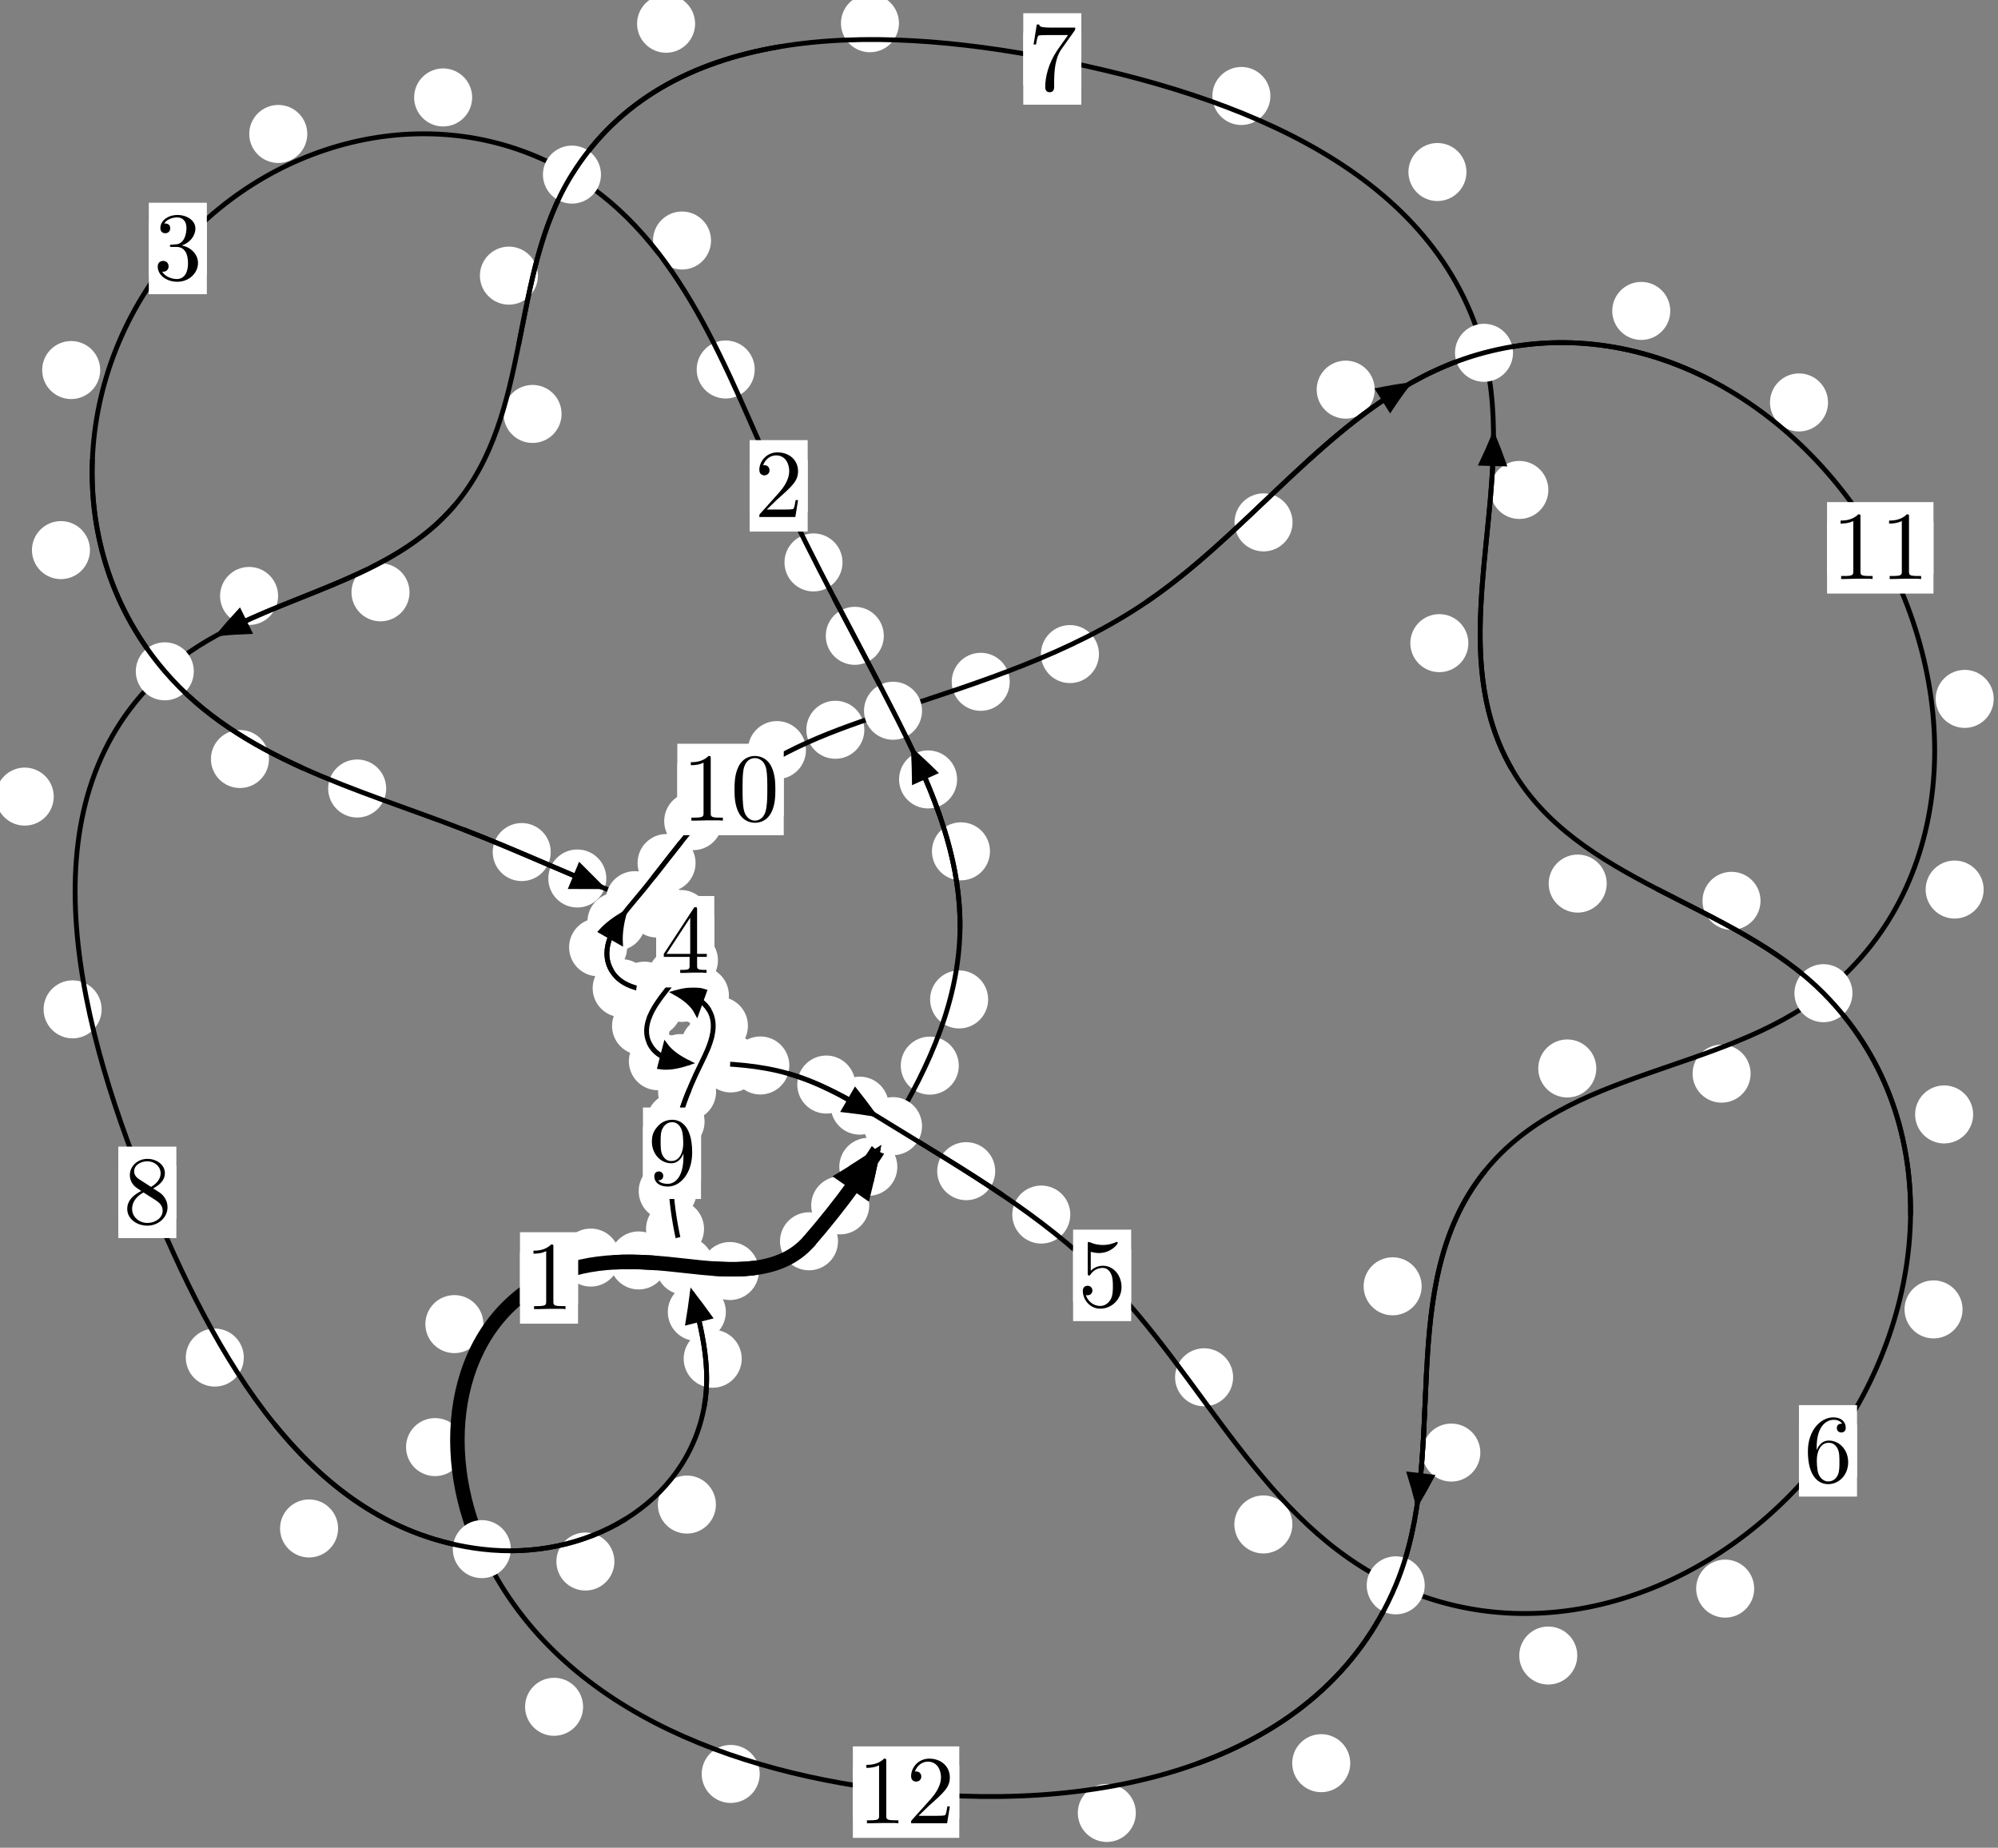 <?xml version="1.0"?>
<!-- Created by MetaPost 1.999 on 2021.07.06:0014 -->
<svg version="1.1" xmlns="http://www.w3.org/2000/svg" xmlns:xlink="http://www.w3.org/1999/xlink" width="205.834" height="190.328" viewBox="0 0 205.834 190.328">
<rect x="0" y="0" width="205.834" height="190.328" fill="#808080" stroke="none"/>
<!-- Original BoundingBox: -92.441849 -73.733017 113.392380 116.595459 -->
  <defs>
    <g transform="scale(0.01,0.01)" id="GLYPHcmr10_48">
      <path style="fill-rule: evenodd;" d="M460 -320C460 -400,455 -480,420 -554C374 -650,292 -666,250 -666C190 -666,117 -640,76 -547C44 -478,39 -400,39 -320C39 -245,43 -155,84 -79C127 2,200 22,249 22C303 22,379 1,423 -94C455 -163,460 -241,460 -320M249 -0C210 -0,151 -25,133 -121C122 -181,122 -273,122 -332C122 -396,122 -462,130 -516C149 -635,224 -644,249 -644C282 -644,348 -626,367 -527C377 -471,377 -395,377 -332C377 -257,377 -189,366 -125C351 -30,294 -0,249 -0"></path>
    </g>
    <g transform="scale(0.01,0.01)" id="GLYPHcmr10_49">
      <path style="fill-rule: evenodd;" d="M294 -640C294 -664,294 -666,271 -666C209 -602,121 -602,89 -602L89 -571C109 -571,168 -571,220 -597L220 -79C220 -43,217 -31,127 -31L95 -31L95 -0L257 -0L130 -3L217 -3L257 -3L297 -3L384 -3L419 -0L419 -31L387 -31C297 -31,294 -42,294 -79"></path>
    </g>
    <g transform="scale(0.01,0.01)" id="GLYPHcmr10_50">
      <path style="fill-rule: evenodd;" d="M127 -77L233 -180C389 -318,449 -372,449 -472C449 -586,359 -666,237 -666C124 -666,50 -574,50 -485C50 -429,100 -429,103 -429C120 -429,155 -441,155 -482C155 -508,137 -534,102 -534C94 -534,92 -534,89 -533C112 -598,166 -635,224 -635C315 -635,358 -554,358 -472C358 -392,308 -313,253 -251L61 -37C50 -26,50 -24,50 -0L421 -0L449 -174L424 -174C419 -144,412 -100,402 -85C395 -77,329 -77,307 -77"></path>
    </g>
    <g transform="scale(0.01,0.01)" id="GLYPHcmr10_51">
      <path style="fill-rule: evenodd;" d="M290 -352C372 -379,430 -449,430 -528C430 -610,342 -666,246 -666C145 -666,69 -606,69 -530C69 -497,91 -478,120 -478C151 -478,171 -500,171 -529C171 -579,124 -579,109 -579C140 -628,206 -641,242 -641C283 -641,338 -619,338 -529C338 -517,336 -459,310 -415C280 -367,246 -364,221 -363C213 -362,189 -360,182 -360C174 -359,167 -358,167 -348C167 -337,174 -337,191 -337L235 -337C317 -337,354 -269,354 -171C354 -35,285 -6,241 -6C198 -6,123 -23,88 -82C123 -77,154 -99,154 -137C154 -173,127 -193,98 -193C74 -193,42 -179,42 -135C42 -44,135 22,244 22C366 22,457 -69,457 -171C457 -253,394 -331,290 -352"></path>
    </g>
    <g transform="scale(0.01,0.01)" id="GLYPHcmr10_52">
      <path style="fill-rule: evenodd;" d="M294 -165L294 -78C294 -42,292 -31,218 -31L197 -31L197 -0L332 -0L238 -3L290 -3L332 -3L374 -3L427 -3L468 -0L468 -31L447 -31C373 -31,371 -42,371 -78L371 -165L471 -165L471 -196L371 -196L371 -651C371 -671,371 -677,355 -677C346 -677,343 -677,335 -665L28 -196L28 -165M300 -196L56 -196L300 -569"></path>
    </g>
    <g transform="scale(0.01,0.01)" id="GLYPHcmr10_53">
      <path style="fill-rule: evenodd;" d="M449 -201C449 -320,367 -420,259 -420C211 -420,168 -404,132 -369L132 -564C152 -558,185 -551,217 -551C340 -551,410 -642,410 -655C410 -661,407 -666,400 -666C399 -666,397 -666,392 -663C372 -654,323 -634,256 -634C216 -634,170 -641,123 -662C115 -665,113 -665,111 -665C101 -665,101 -657,101 -641L101 -345C101 -327,101 -319,115 -319C122 -319,124 -322,128 -328C139 -344,176 -398,257 -398C309 -398,334 -352,342 -334C358 -297,360 -258,360 -208C360 -173,360 -113,336 -71C312 -32,275 -6,229 -6C156 -6,99 -59,82 -118C85 -117,88 -116,99 -116C132 -116,149 -141,149 -165C149 -189,132 -214,99 -214C85 -214,50 -207,50 -161C50 -75,119 22,231 22C347 22,449 -74,449 -201"></path>
    </g>
    <g transform="scale(0.01,0.01)" id="GLYPHcmr10_54">
      <path style="fill-rule: evenodd;" d="M132 -328L132 -352C132 -605,256 -641,307 -641C331 -641,373 -635,395 -601C380 -601,340 -601,340 -556C340 -525,364 -510,386 -510C402 -510,432 -519,432 -558C432 -618,388 -666,305 -666C177 -666,42 -537,42 -316C42 -49,158 22,251 22C362 22,457 -72,457 -204C457 -331,368 -427,257 -427C189 -427,152 -376,132 -328M251 -6C188 -6,158 -66,152 -81C134 -128,134 -208,134 -226C134 -304,166 -404,256 -404C272 -404,318 -404,349 -342C367 -305,367 -254,367 -205C367 -157,367 -107,350 -71C320 -11,274 -6,251 -6"></path>
    </g>
    <g transform="scale(0.01,0.01)" id="GLYPHcmr10_55">
      <path style="fill-rule: evenodd;" d="M476 -609C485 -621,485 -623,485 -644L242 -644C120 -644,118 -657,114 -676L89 -676L56 -470L81 -470C84 -486,93 -549,106 -561C113 -567,191 -567,204 -567L411 -567C400 -551,321 -442,299 -409C209 -274,176 -135,176 -33C176 -23,176 22,222 22C268 22,268 -23,268 -33L268 -84C268 -139,271 -194,279 -248C283 -271,297 -357,341 -419"></path>
    </g>
    <g transform="scale(0.01,0.01)" id="GLYPHcmr10_56">
      <path style="fill-rule: evenodd;" d="M163 -457C117 -487,113 -521,113 -538C113 -599,178 -641,249 -641C322 -641,386 -589,386 -517C386 -460,347 -412,287 -377M309 -362C381 -399,430 -451,430 -517C430 -609,341 -666,250 -666C150 -666,69 -592,69 -499C69 -481,71 -436,113 -389C124 -377,161 -352,186 -335C128 -306,42 -250,42 -151C42 -45,144 22,249 22C362 22,457 -61,457 -168C457 -204,446 -249,408 -291C389 -312,373 -322,309 -362M209 -320L332 -242C360 -223,407 -193,407 -132C407 -58,332 -6,250 -6C164 -6,92 -68,92 -151C92 -209,124 -273,209 -320"></path>
    </g>
    <g transform="scale(0.01,0.01)" id="GLYPHcmr10_57">
      <path style="fill-rule: evenodd;" d="M367 -318L367 -286C367 -52,263 -6,205 -6C188 -6,134 -8,107 -42C151 -42,159 -71,159 -88C159 -119,135 -134,113 -134C97 -134,67 -125,67 -86C67 -19,121 22,206 22C335 22,457 -114,457 -329C457 -598,342 -666,253 -666C198 -666,149 -648,106 -603C65 -558,42 -516,42 -441C42 -316,130 -218,242 -218C303 -218,344 -260,367 -318M243 -241C227 -241,181 -241,150 -304C132 -341,132 -391,132 -440C132 -494,132 -541,153 -578C180 -628,218 -641,253 -641C299 -641,332 -607,349 -562C361 -530,365 -467,365 -421C365 -338,331 -241,243 -241"></path>
    </g>
  </defs>
  <path d="M89.548 124.158C89.548 123.365,89.233 122.605,88.672 122.045C88.112 121.484,87.352 121.169,86.559 121.169C85.766 121.169,85.006 121.484,84.446 122.045C83.885 122.605,83.57 123.365,83.57 124.158C83.57 124.951,83.885 125.711,84.446 126.271C85.006 126.832,85.766 127.147,86.559 127.147C87.352 127.147,88.112 126.832,88.672 126.271C89.233 125.711,89.548 124.951,89.548 124.158Z" style="fill: rgb(100%,100%,100%);stroke: none;"></path>
  <path d="M86.333 127.861C86.333 127.068,86.018 126.308,85.458 125.747C84.897 125.187,84.137 124.872,83.345 124.872C82.552 124.872,81.792 125.187,81.231 125.747C80.671 126.308,80.356 127.068,80.356 127.861C80.356 128.653,80.671 129.414,81.231 129.974C81.792 130.535,82.552 130.849,83.345 130.849C84.137 130.849,84.897 130.535,85.458 129.974C86.018 129.414,86.333 128.653,86.333 127.861Z" style="fill: rgb(100%,100%,100%);stroke: none;"></path>
  <path d="M98.775 109.767C98.775 108.975,98.46 108.214,97.9 107.654C97.339 107.093,96.579 106.778,95.787 106.778C94.994 106.778,94.234 107.093,93.673 107.654C93.113 108.214,92.798 108.975,92.798 109.767C92.798 110.56,93.113 111.32,93.673 111.881C94.234 112.441,94.994 112.756,95.787 112.756C96.579 112.756,97.339 112.441,97.9 111.881C98.46 111.32,98.775 110.56,98.775 109.767Z" style="fill: rgb(100%,100%,100%);stroke: none;"></path>
  <path d="M92.443 120.19C92.443 119.398,92.128 118.638,91.568 118.077C91.007 117.517,90.247 117.202,89.454 117.202C88.662 117.202,87.901 117.517,87.341 118.077C86.78 118.638,86.466 119.398,86.466 120.19C86.466 120.983,86.78 121.743,87.341 122.304C87.901 122.864,88.662 123.179,89.454 123.179C90.247 123.179,91.007 122.864,91.568 122.304C92.128 121.743,92.443 120.983,92.443 120.19Z" style="fill: rgb(100%,100%,100%);stroke: none;"></path>
  <path d="M101.987 87.692C101.987 86.899,101.672 86.139,101.111 85.578C100.551 85.018,99.791 84.703,98.998 84.703C98.205 84.703,97.445 85.018,96.885 85.578C96.324 86.139,96.009 86.899,96.009 87.692C96.009 88.484,96.324 89.245,96.885 89.805C97.445 90.366,98.205 90.68,98.998 90.68C99.791 90.68,100.551 90.366,101.111 89.805C101.672 89.245,101.987 88.484,101.987 87.692Z" style="fill: rgb(100%,100%,100%);stroke: none;"></path>
  <path d="M101.798 102.947C101.798 102.155,101.483 101.394,100.923 100.834C100.362 100.273,99.602 99.958,98.809 99.958C98.017 99.958,97.256 100.273,96.696 100.834C96.135 101.394,95.821 102.155,95.821 102.947C95.821 103.74,96.135 104.5,96.696 105.061C97.256 105.621,98.017 105.936,98.809 105.936C99.602 105.936,100.362 105.621,100.923 105.061C101.483 104.5,101.798 103.74,101.798 102.947Z" style="fill: rgb(100%,100%,100%);stroke: none;"></path>
  <path d="M91.049 65.494C91.049 64.701,90.734 63.941,90.174 63.38C89.613 62.82,88.853 62.505,88.06 62.505C87.268 62.505,86.507 62.82,85.947 63.38C85.386 63.941,85.072 64.701,85.072 65.494C85.072 66.286,85.386 67.047,85.947 67.607C86.507 68.168,87.268 68.482,88.06 68.482C88.853 68.482,89.613 68.168,90.174 67.607C90.734 67.047,91.049 66.286,91.049 65.494Z" style="fill: rgb(100%,100%,100%);stroke: none;"></path>
  <path d="M98.6 80.285C98.6 79.492,98.285 78.732,97.725 78.172C97.164 77.611,96.404 77.296,95.611 77.296C94.819 77.296,94.058 77.611,93.498 78.172C92.937 78.732,92.622 79.492,92.622 80.285C92.622 81.078,92.937 81.838,93.498 82.398C94.058 82.959,94.819 83.274,95.611 83.274C96.404 83.274,97.164 82.959,97.725 82.398C98.285 81.838,98.6 81.078,98.6 80.285Z" style="fill: rgb(100%,100%,100%);stroke: none;"></path>
  <path d="M77.75 38.061C77.75 37.268,77.436 36.508,76.875 35.947C76.315 35.387,75.554 35.072,74.762 35.072C73.969 35.072,73.209 35.387,72.648 35.947C72.088 36.508,71.773 37.268,71.773 38.061C71.773 38.853,72.088 39.614,72.648 40.174C73.209 40.735,73.969 41.049,74.762 41.049C75.554 41.049,76.315 40.735,76.875 40.174C77.436 39.614,77.75 38.853,77.75 38.061Z" style="fill: rgb(100%,100%,100%);stroke: none;"></path>
  <path d="M86.795 57.933C86.795 57.141,86.48 56.38,85.919 55.82C85.359 55.26,84.599 54.945,83.806 54.945C83.013 54.945,82.253 55.26,81.693 55.82C81.132 56.38,80.817 57.141,80.817 57.933C80.817 58.726,81.132 59.486,81.693 60.047C82.253 60.607,83.013 60.922,83.806 60.922C84.599 60.922,85.359 60.607,85.919 60.047C86.48 59.486,86.795 58.726,86.795 57.933Z" style="fill: rgb(100%,100%,100%);stroke: none;"></path>
  <path d="M48.641 10.037C48.641 9.244,48.326 8.484,47.765 7.924C47.205 7.363,46.445 7.048,45.652 7.048C44.859 7.048,44.099 7.363,43.539 7.924C42.978 8.484,42.663 9.244,42.663 10.037C42.663 10.83,42.978 11.59,43.539 12.15C44.099 12.711,44.859 13.026,45.652 13.026C46.445 13.026,47.205 12.711,47.765 12.15C48.326 11.59,48.641 10.83,48.641 10.037Z" style="fill: rgb(100%,100%,100%);stroke: none;"></path>
  <path d="M73.25 24.776C73.25 23.983,72.935 23.223,72.374 22.662C71.814 22.102,71.054 21.787,70.261 21.787C69.468 21.787,68.708 22.102,68.148 22.662C67.587 23.223,67.272 23.983,67.272 24.776C67.272 25.568,67.587 26.329,68.148 26.889C68.708 27.449,69.468 27.764,70.261 27.764C71.054 27.764,71.814 27.449,72.374 26.889C72.935 26.329,73.25 25.568,73.25 24.776Z" style="fill: rgb(100%,100%,100%);stroke: none;"></path>
  <path d="M10.322 38.117C10.322 37.324,10.007 36.564,9.447 36.003C8.886 35.443,8.126 35.128,7.334 35.128C6.541 35.128,5.781 35.443,5.22 36.003C4.66 36.564,4.345 37.324,4.345 38.117C4.345 38.909,4.66 39.669,5.22 40.23C5.781 40.79,6.541 41.105,7.334 41.105C8.126 41.105,8.886 40.79,9.447 40.23C10.007 39.669,10.322 38.909,10.322 38.117Z" style="fill: rgb(100%,100%,100%);stroke: none;"></path>
  <path d="M31.656 13.798C31.656 13.005,31.341 12.245,30.78 11.685C30.22 11.124,29.46 10.809,28.667 10.809C27.874 10.809,27.114 11.124,26.554 11.685C25.993 12.245,25.678 13.005,25.678 13.798C25.678 14.591,25.993 15.351,26.554 15.911C27.114 16.472,27.874 16.787,28.667 16.787C29.46 16.787,30.22 16.472,30.78 15.911C31.341 15.351,31.656 14.591,31.656 13.798Z" style="fill: rgb(100%,100%,100%);stroke: none;"></path>
  <path d="M27.708 78.182C27.708 77.389,27.393 76.629,26.832 76.069C26.272 75.508,25.512 75.193,24.719 75.193C23.926 75.193,23.166 75.508,22.606 76.069C22.045 76.629,21.73 77.389,21.73 78.182C21.73 78.975,22.045 79.735,22.606 80.295C23.166 80.856,23.926 81.171,24.719 81.171C25.512 81.171,26.272 80.856,26.832 80.295C27.393 79.735,27.708 78.975,27.708 78.182Z" style="fill: rgb(100%,100%,100%);stroke: none;"></path>
  <path d="M9.267 56.666C9.267 55.873,8.952 55.113,8.392 54.552C7.831 53.992,7.071 53.677,6.278 53.677C5.486 53.677,4.726 53.992,4.165 54.552C3.605 55.113,3.29 55.873,3.29 56.666C3.29 57.458,3.605 58.218,4.165 58.779C4.726 59.339,5.486 59.654,6.278 59.654C7.071 59.654,7.831 59.339,8.392 58.779C8.952 58.218,9.267 57.458,9.267 56.666Z" style="fill: rgb(100%,100%,100%);stroke: none;"></path>
  <path d="M56.737 87.767C56.737 86.974,56.422 86.214,55.862 85.654C55.301 85.093,54.541 84.778,53.748 84.778C52.956 84.778,52.196 85.093,51.635 85.654C51.075 86.214,50.76 86.974,50.76 87.767C50.76 88.56,51.075 89.32,51.635 89.88C52.196 90.441,52.956 90.756,53.748 90.756C54.541 90.756,55.301 90.441,55.862 89.88C56.422 89.32,56.737 88.56,56.737 87.767Z" style="fill: rgb(100%,100%,100%);stroke: none;"></path>
  <path d="M39.786 81.221C39.786 80.429,39.471 79.668,38.91 79.108C38.35 78.548,37.59 78.233,36.797 78.233C36.004 78.233,35.244 78.548,34.684 79.108C34.123 79.668,33.808 80.429,33.808 81.221C33.808 82.014,34.123 82.774,34.684 83.335C35.244 83.895,36.004 84.21,36.797 84.21C37.59 84.21,38.35 83.895,38.91 83.335C39.471 82.774,39.786 82.014,39.786 81.221Z" style="fill: rgb(100%,100%,100%);stroke: none;"></path>
  <path d="M70.668 93.584C70.668 92.791,70.353 92.031,69.793 91.471C69.232 90.91,68.472 90.595,67.679 90.595C66.887 90.595,66.127 90.91,65.566 91.471C65.006 92.031,64.691 92.791,64.691 93.584C64.691 94.377,65.006 95.137,65.566 95.697C66.127 96.258,66.887 96.573,67.679 96.573C68.472 96.573,69.232 96.258,69.793 95.697C70.353 95.137,70.668 94.377,70.668 93.584Z" style="fill: rgb(100%,100%,100%);stroke: none;"></path>
  <path d="M62.463 90.49C62.463 89.698,62.148 88.938,61.588 88.377C61.027 87.817,60.267 87.502,59.474 87.502C58.682 87.502,57.922 87.817,57.361 88.377C56.801 88.938,56.486 89.698,56.486 90.49C56.486 91.283,56.801 92.043,57.361 92.604C57.922 93.164,58.682 93.479,59.474 93.479C60.267 93.479,61.027 93.164,61.588 92.604C62.148 92.043,62.463 91.283,62.463 90.49Z" style="fill: rgb(100%,100%,100%);stroke: none;"></path>
  <path d="M73.963 98.915C73.963 98.123,73.648 97.362,73.087 96.802C72.527 96.241,71.767 95.926,70.974 95.926C70.181 95.926,69.421 96.241,68.861 96.802C68.3 97.362,67.985 98.123,67.985 98.915C67.985 99.708,68.3 100.468,68.861 101.029C69.421 101.589,70.181 101.904,70.974 101.904C71.767 101.904,72.527 101.589,73.087 101.029C73.648 100.468,73.963 99.708,73.963 98.915Z" style="fill: rgb(100%,100%,100%);stroke: none;"></path>
  <path d="M73.121 94.662C73.121 93.869,72.806 93.109,72.246 92.548C71.685 91.988,70.925 91.673,70.133 91.673C69.34 91.673,68.58 91.988,68.019 92.548C67.459 93.109,67.144 93.869,67.144 94.662C67.144 95.454,67.459 96.215,68.019 96.775C68.58 97.336,69.34 97.651,70.133 97.651C70.925 97.651,71.685 97.336,72.246 96.775C72.806 96.215,73.121 95.454,73.121 94.662Z" style="fill: rgb(100%,100%,100%);stroke: none;"></path>
  <path d="M70.244 103.775C70.244 102.982,69.929 102.222,69.369 101.661C68.808 101.101,68.048 100.786,67.255 100.786C66.463 100.786,65.702 101.101,65.142 101.661C64.581 102.222,64.267 102.982,64.267 103.775C64.267 104.567,64.581 105.328,65.142 105.888C65.702 106.448,66.463 106.763,67.255 106.763C68.048 106.763,68.808 106.448,69.369 105.888C69.929 105.328,70.244 104.567,70.244 103.775Z" style="fill: rgb(100%,100%,100%);stroke: none;"></path>
  <path d="M72.734 100.635C72.734 99.842,72.419 99.082,71.858 98.521C71.298 97.961,70.537 97.646,69.745 97.646C68.952 97.646,68.192 97.961,67.631 98.521C67.071 99.082,66.756 99.842,66.756 100.635C66.756 101.427,67.071 102.187,67.631 102.748C68.192 103.308,68.952 103.623,69.745 103.623C70.537 103.623,71.298 103.308,71.858 102.748C72.419 102.187,72.734 101.427,72.734 100.635Z" style="fill: rgb(100%,100%,100%);stroke: none;"></path>
  <path d="M70.765 109.311C70.765 108.518,70.45 107.758,69.889 107.198C69.329 106.637,68.569 106.322,67.776 106.322C66.983 106.322,66.223 106.637,65.663 107.198C65.102 107.758,64.787 108.518,64.787 109.311C64.787 110.104,65.102 110.864,65.663 111.424C66.223 111.985,66.983 112.3,67.776 112.3C68.569 112.3,69.329 111.985,69.889 111.424C70.45 110.864,70.765 110.104,70.765 109.311Z" style="fill: rgb(100%,100%,100%);stroke: none;"></path>
  <path d="M69.031 105.675C69.031 104.883,68.716 104.122,68.155 103.562C67.595 103.001,66.835 102.687,66.042 102.687C65.249 102.687,64.489 103.001,63.929 103.562C63.368 104.122,63.053 104.883,63.053 105.675C63.053 106.468,63.368 107.228,63.929 107.789C64.489 108.349,65.249 108.664,66.042 108.664C66.835 108.664,67.595 108.349,68.155 107.789C68.716 107.228,69.031 106.468,69.031 105.675Z" style="fill: rgb(100%,100%,100%);stroke: none;"></path>
  <path d="M78.265 109.542C78.265 108.749,77.95 107.989,77.39 107.429C76.829 106.868,76.069 106.553,75.277 106.553C74.484 106.553,73.724 106.868,73.163 107.429C72.603 107.989,72.288 108.749,72.288 109.542C72.288 110.335,72.603 111.095,73.163 111.655C73.724 112.216,74.484 112.531,75.277 112.531C76.069 112.531,76.829 112.216,77.39 111.655C77.95 111.095,78.265 110.335,78.265 109.542Z" style="fill: rgb(100%,100%,100%);stroke: none;"></path>
  <path d="M73.107 109.504C73.107 108.711,72.792 107.951,72.231 107.39C71.671 106.83,70.911 106.515,70.118 106.515C69.325 106.515,68.565 106.83,68.005 107.39C67.444 107.951,67.129 108.711,67.129 109.504C67.129 110.296,67.444 111.056,68.005 111.617C68.565 112.177,69.325 112.492,70.118 112.492C70.911 112.492,71.671 112.177,72.231 111.617C72.792 111.056,73.107 110.296,73.107 109.504Z" style="fill: rgb(100%,100%,100%);stroke: none;"></path>
  <path d="M88.113 111.715C88.113 110.922,87.798 110.162,87.238 109.602C86.677 109.041,85.917 108.726,85.124 108.726C84.332 108.726,83.571 109.041,83.011 109.602C82.45 110.162,82.135 110.922,82.135 111.715C82.135 112.508,82.45 113.268,83.011 113.828C83.571 114.389,84.332 114.704,85.124 114.704C85.917 114.704,86.677 114.389,87.238 113.828C87.798 113.268,88.113 112.508,88.113 111.715Z" style="fill: rgb(100%,100%,100%);stroke: none;"></path>
  <path d="M81.316 109.751C81.316 108.958,81.001 108.198,80.441 107.638C79.88 107.077,79.12 106.762,78.327 106.762C77.534 106.762,76.774 107.077,76.214 107.638C75.653 108.198,75.338 108.958,75.338 109.751C75.338 110.544,75.653 111.304,76.214 111.864C76.774 112.425,77.534 112.74,78.327 112.74C79.12 112.74,79.88 112.425,80.441 111.864C81.001 111.304,81.316 110.544,81.316 109.751Z" style="fill: rgb(100%,100%,100%);stroke: none;"></path>
  <path d="M102.527 120.638C102.527 119.845,102.213 119.085,101.652 118.524C101.092 117.964,100.331 117.649,99.539 117.649C98.746 117.649,97.986 117.964,97.425 118.524C96.865 119.085,96.55 119.845,96.55 120.638C96.55 121.43,96.865 122.191,97.425 122.751C97.986 123.312,98.746 123.626,99.539 123.626C100.331 123.626,101.092 123.312,101.652 122.751C102.213 122.191,102.527 121.43,102.527 120.638Z" style="fill: rgb(100%,100%,100%);stroke: none;"></path>
  <path d="M91.557 113.889C91.557 113.096,91.242 112.336,90.681 111.775C90.121 111.215,89.361 110.9,88.568 110.9C87.775 110.9,87.015 111.215,86.455 111.775C85.894 112.336,85.579 113.096,85.579 113.889C85.579 114.681,85.894 115.441,86.455 116.002C87.015 116.562,87.775 116.877,88.568 116.877C89.361 116.877,90.121 116.562,90.681 116.002C91.242 115.441,91.557 114.681,91.557 113.889Z" style="fill: rgb(100%,100%,100%);stroke: none;"></path>
  <path d="M127.035 141.869C127.035 141.077,126.72 140.316,126.159 139.756C125.599 139.195,124.839 138.881,124.046 138.881C123.253 138.881,122.493 139.195,121.933 139.756C121.372 140.316,121.057 141.077,121.057 141.869C121.057 142.662,121.372 143.422,121.933 143.983C122.493 144.543,123.253 144.858,124.046 144.858C124.839 144.858,125.599 144.543,126.159 143.983C126.72 143.422,127.035 142.662,127.035 141.869Z" style="fill: rgb(100%,100%,100%);stroke: none;"></path>
  <path d="M110.262 125.107C110.262 124.314,109.947 123.554,109.386 122.994C108.826 122.433,108.066 122.118,107.273 122.118C106.48 122.118,105.72 122.433,105.16 122.994C104.599 123.554,104.284 124.314,104.284 125.107C104.284 125.9,104.599 126.66,105.16 127.22C105.72 127.781,106.48 128.096,107.273 128.096C108.066 128.096,108.826 127.781,109.386 127.22C109.947 126.66,110.262 125.9,110.262 125.107Z" style="fill: rgb(100%,100%,100%);stroke: none;"></path>
  <path d="M162.49 170.531C162.49 169.738,162.175 168.978,161.615 168.417C161.054 167.857,160.294 167.542,159.502 167.542C158.709 167.542,157.949 167.857,157.388 168.417C156.828 168.978,156.513 169.738,156.513 170.531C156.513 171.323,156.828 172.083,157.388 172.644C157.949 173.204,158.709 173.519,159.502 173.519C160.294 173.519,161.054 173.204,161.615 172.644C162.175 172.083,162.49 171.323,162.49 170.531Z" style="fill: rgb(100%,100%,100%);stroke: none;"></path>
  <path d="M133.141 157.027C133.141 156.234,132.826 155.474,132.266 154.914C131.705 154.353,130.945 154.038,130.152 154.038C129.36 154.038,128.599 154.353,128.039 154.914C127.479 155.474,127.164 156.234,127.164 157.027C127.164 157.82,127.479 158.58,128.039 159.14C128.599 159.701,129.36 160.016,130.152 160.016C130.945 160.016,131.705 159.701,132.266 159.14C132.826 158.58,133.141 157.82,133.141 157.027Z" style="fill: rgb(100%,100%,100%);stroke: none;"></path>
  <path d="M202.182 134.876C202.182 134.084,201.867 133.324,201.307 132.763C200.746 132.203,199.986 131.888,199.194 131.888C198.401 131.888,197.641 132.203,197.08 132.763C196.52 133.324,196.205 134.084,196.205 134.876C196.205 135.669,196.52 136.429,197.08 136.99C197.641 137.55,198.401 137.865,199.194 137.865C199.986 137.865,200.746 137.55,201.307 136.99C201.867 136.429,202.182 135.669,202.182 134.876Z" style="fill: rgb(100%,100%,100%);stroke: none;"></path>
  <path d="M180.716 163.638C180.716 162.845,180.401 162.085,179.841 161.524C179.28 160.964,178.52 160.649,177.727 160.649C176.935 160.649,176.175 160.964,175.614 161.524C175.054 162.085,174.739 162.845,174.739 163.638C174.739 164.43,175.054 165.191,175.614 165.751C176.175 166.312,176.935 166.626,177.727 166.626C178.52 166.626,179.28 166.312,179.841 165.751C180.401 165.191,180.716 164.43,180.716 163.638Z" style="fill: rgb(100%,100%,100%);stroke: none;"></path>
  <path d="M181.369 92.791C181.369 91.998,181.054 91.238,180.494 90.677C179.933 90.117,179.173 89.802,178.38 89.802C177.588 89.802,176.827 90.117,176.267 90.677C175.706 91.238,175.392 91.998,175.392 92.791C175.392 93.583,175.706 94.343,176.267 94.904C176.827 95.464,177.588 95.779,178.38 95.779C179.173 95.779,179.933 95.464,180.494 94.904C181.054 94.343,181.369 93.583,181.369 92.791Z" style="fill: rgb(100%,100%,100%);stroke: none;"></path>
  <path d="M203.273 114.794C203.273 114.001,202.958 113.241,202.398 112.68C201.838 112.12,201.077 111.805,200.285 111.805C199.492 111.805,198.732 112.12,198.171 112.68C197.611 113.241,197.296 114.001,197.296 114.794C197.296 115.586,197.611 116.346,198.171 116.907C198.732 117.467,199.492 117.782,200.285 117.782C201.077 117.782,201.838 117.467,202.398 116.907C202.958 116.346,203.273 115.586,203.273 114.794Z" style="fill: rgb(100%,100%,100%);stroke: none;"></path>
  <path d="M151.27 66.248C151.27 65.456,150.955 64.695,150.395 64.135C149.834 63.574,149.074 63.26,148.281 63.26C147.489 63.26,146.729 63.574,146.168 64.135C145.608 64.695,145.293 65.456,145.293 66.248C145.293 67.041,145.608 67.801,146.168 68.362C146.729 68.922,147.489 69.237,148.281 69.237C149.074 69.237,149.834 68.922,150.395 68.362C150.955 67.801,151.27 67.041,151.27 66.248Z" style="fill: rgb(100%,100%,100%);stroke: none;"></path>
  <path d="M165.523 91.015C165.523 90.222,165.208 89.462,164.647 88.902C164.087 88.341,163.327 88.026,162.534 88.026C161.741 88.026,160.981 88.341,160.421 88.902C159.86 89.462,159.545 90.222,159.545 91.015C159.545 91.808,159.86 92.568,160.421 93.128C160.981 93.689,161.741 94.004,162.534 94.004C163.327 94.004,164.087 93.689,164.647 93.128C165.208 92.568,165.523 91.808,165.523 91.015Z" style="fill: rgb(100%,100%,100%);stroke: none;"></path>
  <path d="M151.074 17.72C151.074 16.927,150.759 16.167,150.198 15.606C149.638 15.046,148.878 14.731,148.085 14.731C147.292 14.731,146.532 15.046,145.971 15.606C145.411 16.167,145.096 16.927,145.096 17.72C145.096 18.512,145.411 19.272,145.971 19.833C146.532 20.393,147.292 20.708,148.085 20.708C148.878 20.708,149.638 20.393,150.198 19.833C150.759 19.272,151.074 18.512,151.074 17.72Z" style="fill: rgb(100%,100%,100%);stroke: none;"></path>
  <path d="M159.511 50.468C159.511 49.675,159.196 48.915,158.636 48.355C158.075 47.794,157.315 47.479,156.522 47.479C155.73 47.479,154.97 47.794,154.409 48.355C153.849 48.915,153.534 49.675,153.534 50.468C153.534 51.261,153.849 52.021,154.409 52.581C154.97 53.142,155.73 53.457,156.522 53.457C157.315 53.457,158.075 53.142,158.636 52.581C159.196 52.021,159.511 51.261,159.511 50.468Z" style="fill: rgb(100%,100%,100%);stroke: none;"></path>
  <path d="M92.611 2.393C92.611 1.601,92.296 0.84,91.736 0.28C91.175 -0.281,90.415 -0.595,89.622 -0.595C88.83 -0.595,88.07 -0.281,87.509 0.28C86.949 0.84,86.634 1.601,86.634 2.393C86.634 3.186,86.949 3.946,87.509 4.507C88.07 5.067,88.83 5.382,89.622 5.382C90.415 5.382,91.175 5.067,91.736 4.507C92.296 3.946,92.611 3.186,92.611 2.393Z" style="fill: rgb(100%,100%,100%);stroke: none;"></path>
  <path d="M130.875 9.887C130.875 9.094,130.56 8.334,130 7.774C129.439 7.213,128.679 6.898,127.886 6.898C127.094 6.898,126.334 7.213,125.773 7.774C125.213 8.334,124.898 9.094,124.898 9.887C124.898 10.68,125.213 11.44,125.773 12C126.334 12.561,127.094 12.876,127.886 12.876C128.679 12.876,129.439 12.561,130 12C130.56 11.44,130.875 10.68,130.875 9.887Z" style="fill: rgb(100%,100%,100%);stroke: none;"></path>
  <path d="M55.416 28.393C55.416 27.6,55.101 26.84,54.541 26.279C53.981 25.719,53.22 25.404,52.428 25.404C51.635 25.404,50.875 25.719,50.314 26.279C49.754 26.84,49.439 27.6,49.439 28.393C49.439 29.185,49.754 29.946,50.314 30.506C50.875 31.067,51.635 31.382,52.428 31.382C53.22 31.382,53.981 31.067,54.541 30.506C55.101 29.946,55.416 29.185,55.416 28.393Z" style="fill: rgb(100%,100%,100%);stroke: none;"></path>
  <path d="M71.609 2.446C71.609 1.654,71.294 0.893,70.733 0.333C70.173 -0.228,69.413 -0.542,68.62 -0.542C67.827 -0.542,67.067 -0.228,66.507 0.333C65.946 0.893,65.631 1.654,65.631 2.446C65.631 3.239,65.946 3.999,66.507 4.56C67.067 5.12,67.827 5.435,68.62 5.435C69.413 5.435,70.173 5.12,70.733 4.56C71.294 3.999,71.609 3.239,71.609 2.446Z" style="fill: rgb(100%,100%,100%);stroke: none;"></path>
  <path d="M42.188 61.012C42.188 60.219,41.873 59.459,41.313 58.899C40.752 58.338,39.992 58.023,39.199 58.023C38.407 58.023,37.647 58.338,37.086 58.899C36.526 59.459,36.211 60.219,36.211 61.012C36.211 61.805,36.526 62.565,37.086 63.125C37.647 63.686,38.407 64.001,39.199 64.001C39.992 64.001,40.752 63.686,41.313 63.125C41.873 62.565,42.188 61.805,42.188 61.012Z" style="fill: rgb(100%,100%,100%);stroke: none;"></path>
  <path d="M57.853 42.639C57.853 41.846,57.539 41.086,56.978 40.525C56.418 39.965,55.657 39.65,54.865 39.65C54.072 39.65,53.312 39.965,52.751 40.525C52.191 41.086,51.876 41.846,51.876 42.639C51.876 43.431,52.191 44.191,52.751 44.752C53.312 45.312,54.072 45.627,54.865 45.627C55.657 45.627,56.418 45.312,56.978 44.752C57.539 44.191,57.853 43.431,57.853 42.639Z" style="fill: rgb(100%,100%,100%);stroke: none;"></path>
  <path d="M5.536 82.055C5.536 81.263,5.221 80.502,4.66 79.942C4.1 79.381,3.34 79.066,2.547 79.066C1.754 79.066,0.994 79.381,0.434 79.942C-0.127 80.502,-0.442 81.263,-0.442 82.055C-0.442 82.848,-0.127 83.608,0.434 84.169C0.994 84.729,1.754 85.044,2.547 85.044C3.34 85.044,4.1 84.729,4.66 84.169C5.221 83.608,5.536 82.848,5.536 82.055Z" style="fill: rgb(100%,100%,100%);stroke: none;"></path>
  <path d="M28.65 61.387C28.65 60.594,28.335 59.834,27.774 59.273C27.214 58.713,26.454 58.398,25.661 58.398C24.868 58.398,24.108 58.713,23.548 59.273C22.987 59.834,22.672 60.594,22.672 61.387C22.672 62.179,22.987 62.939,23.548 63.5C24.108 64.06,24.868 64.375,25.661 64.375C26.454 64.375,27.214 64.06,27.774 63.5C28.335 62.939,28.65 62.179,28.65 61.387Z" style="fill: rgb(100%,100%,100%);stroke: none;"></path>
  <path d="M25.117 139.838C25.117 139.046,24.802 138.285,24.242 137.725C23.681 137.164,22.921 136.85,22.128 136.85C21.336 136.85,20.576 137.164,20.015 137.725C19.455 138.285,19.14 139.046,19.14 139.838C19.14 140.631,19.455 141.391,20.015 141.952C20.576 142.512,21.336 142.827,22.128 142.827C22.921 142.827,23.681 142.512,24.242 141.952C24.802 141.391,25.117 140.631,25.117 139.838Z" style="fill: rgb(100%,100%,100%);stroke: none;"></path>
  <path d="M10.47 103.969C10.47 103.177,10.155 102.417,9.594 101.856C9.034 101.296,8.274 100.981,7.481 100.981C6.688 100.981,5.928 101.296,5.368 101.856C4.807 102.417,4.492 103.177,4.492 103.969C4.492 104.762,4.807 105.522,5.368 106.083C5.928 106.643,6.688 106.958,7.481 106.958C8.274 106.958,9.034 106.643,9.594 106.083C10.155 105.522,10.47 104.762,10.47 103.969Z" style="fill: rgb(100%,100%,100%);stroke: none;"></path>
  <path d="M63.297 160.848C63.297 160.055,62.982 159.295,62.422 158.734C61.862 158.174,61.101 157.859,60.309 157.859C59.516 157.859,58.756 158.174,58.195 158.734C57.635 159.295,57.32 160.055,57.32 160.848C57.32 161.64,57.635 162.401,58.195 162.961C58.756 163.522,59.516 163.836,60.309 163.836C61.101 163.836,61.862 163.522,62.422 162.961C62.982 162.401,63.297 161.64,63.297 160.848Z" style="fill: rgb(100%,100%,100%);stroke: none;"></path>
  <path d="M34.83 157.44C34.83 156.647,34.515 155.887,33.955 155.327C33.394 154.766,32.634 154.451,31.841 154.451C31.049 154.451,30.288 154.766,29.728 155.327C29.167 155.887,28.852 156.647,28.852 157.44C28.852 158.233,29.167 158.993,29.728 159.553C30.288 160.114,31.049 160.429,31.841 160.429C32.634 160.429,33.394 160.114,33.955 159.553C34.515 158.993,34.83 158.233,34.83 157.44Z" style="fill: rgb(100%,100%,100%);stroke: none;"></path>
  <path d="M76.411 139.957C76.411 139.164,76.096 138.404,75.535 137.844C74.975 137.283,74.215 136.968,73.422 136.968C72.629 136.968,71.869 137.283,71.309 137.844C70.748 138.404,70.433 139.164,70.433 139.957C70.433 140.75,70.748 141.51,71.309 142.07C71.869 142.631,72.629 142.946,73.422 142.946C74.215 142.946,74.975 142.631,75.535 142.07C76.096 141.51,76.411 140.75,76.411 139.957Z" style="fill: rgb(100%,100%,100%);stroke: none;"></path>
  <path d="M73.753 154.98C73.753 154.187,73.438 153.427,72.877 152.867C72.317 152.306,71.557 151.991,70.764 151.991C69.971 151.991,69.211 152.306,68.651 152.867C68.09 153.427,67.775 154.187,67.775 154.98C67.775 155.773,68.09 156.533,68.651 157.093C69.211 157.654,69.971 157.969,70.764 157.969C71.557 157.969,72.317 157.654,72.877 157.093C73.438 156.533,73.753 155.773,73.753 154.98Z" style="fill: rgb(100%,100%,100%);stroke: none;"></path>
  <path d="M72.531 126.592C72.531 125.799,72.216 125.039,71.655 124.478C71.095 123.918,70.335 123.603,69.542 123.603C68.749 123.603,67.989 123.918,67.429 124.478C66.868 125.039,66.553 125.799,66.553 126.592C66.553 127.384,66.868 128.144,67.429 128.705C67.989 129.265,68.749 129.58,69.542 129.58C70.335 129.58,71.095 129.265,71.655 128.705C72.216 128.144,72.531 127.384,72.531 126.592Z" style="fill: rgb(100%,100%,100%);stroke: none;"></path>
  <path d="M74.776 135.141C74.776 134.348,74.461 133.588,73.9 133.028C73.34 132.467,72.58 132.152,71.787 132.152C70.994 132.152,70.234 132.467,69.674 133.028C69.113 133.588,68.798 134.348,68.798 135.141C68.798 135.934,69.113 136.694,69.674 137.254C70.234 137.815,70.994 138.13,71.787 138.13C72.58 138.13,73.34 137.815,73.9 137.254C74.461 136.694,74.776 135.934,74.776 135.141Z" style="fill: rgb(100%,100%,100%);stroke: none;"></path>
  <path d="M72.585 115.538C72.585 114.745,72.271 113.985,71.71 113.424C71.15 112.864,70.389 112.549,69.597 112.549C68.804 112.549,68.044 112.864,67.483 113.424C66.923 113.985,66.608 114.745,66.608 115.538C66.608 116.33,66.923 117.09,67.483 117.651C68.044 118.211,68.804 118.526,69.597 118.526C70.389 118.526,71.15 118.211,71.71 117.651C72.271 117.09,72.585 116.33,72.585 115.538Z" style="fill: rgb(100%,100%,100%);stroke: none;"></path>
  <path d="M71.777 122.694C71.777 121.901,71.462 121.141,70.901 120.581C70.341 120.02,69.581 119.705,68.788 119.705C67.995 119.705,67.235 120.02,66.675 120.581C66.114 121.141,65.799 121.901,65.799 122.694C65.799 123.487,66.114 124.247,66.675 124.807C67.235 125.368,67.995 125.683,68.788 125.683C69.581 125.683,70.341 125.368,70.901 124.807C71.462 124.247,71.777 123.487,71.777 122.694Z" style="fill: rgb(100%,100%,100%);stroke: none;"></path>
  <path d="M76.129 107.703C76.129 106.911,75.814 106.151,75.253 105.59C74.693 105.03,73.933 104.715,73.14 104.715C72.347 104.715,71.587 105.03,71.027 105.59C70.466 106.151,70.151 106.911,70.151 107.703C70.151 108.496,70.466 109.256,71.027 109.817C71.587 110.377,72.347 110.692,73.14 110.692C73.933 110.692,74.693 110.377,75.253 109.817C75.814 109.256,76.129 108.496,76.129 107.703Z" style="fill: rgb(100%,100%,100%);stroke: none;"></path>
  <path d="M73.771 112.452C73.771 111.659,73.456 110.899,72.896 110.339C72.335 109.778,71.575 109.463,70.783 109.463C69.99 109.463,69.23 109.778,68.669 110.339C68.109 110.899,67.794 111.659,67.794 112.452C67.794 113.245,68.109 114.005,68.669 114.565C69.23 115.126,69.99 115.441,70.783 115.441C71.575 115.441,72.335 115.126,72.896 114.565C73.456 114.005,73.771 113.245,73.771 112.452Z" style="fill: rgb(100%,100%,100%);stroke: none;"></path>
  <path d="M75.093 102.54C75.093 101.747,74.778 100.987,74.217 100.427C73.657 99.866,72.897 99.551,72.104 99.551C71.311 99.551,70.551 99.866,69.991 100.427C69.43 100.987,69.115 101.747,69.115 102.54C69.115 103.333,69.43 104.093,69.991 104.653C70.551 105.214,71.311 105.529,72.104 105.529C72.897 105.529,73.657 105.214,74.217 104.653C74.778 104.093,75.093 103.333,75.093 102.54Z" style="fill: rgb(100%,100%,100%);stroke: none;"></path>
  <path d="M77.052 105.665C77.052 104.872,76.737 104.112,76.176 103.552C75.616 102.991,74.856 102.676,74.063 102.676C73.27 102.676,72.51 102.991,71.95 103.552C71.389 104.112,71.074 104.872,71.074 105.665C71.074 106.458,71.389 107.218,71.95 107.778C72.51 108.339,73.27 108.654,74.063 108.654C74.856 108.654,75.616 108.339,76.176 107.778C76.737 107.218,77.052 106.458,77.052 105.665Z" style="fill: rgb(100%,100%,100%);stroke: none;"></path>
  <path d="M69.372 102.045C69.372 101.252,69.057 100.492,68.497 99.931C67.936 99.371,67.176 99.056,66.383 99.056C65.591 99.056,64.83 99.371,64.27 99.931C63.709 100.492,63.394 101.252,63.394 102.045C63.394 102.837,63.709 103.597,64.27 104.158C64.83 104.718,65.591 105.033,66.383 105.033C67.176 105.033,67.936 104.718,68.497 104.158C69.057 103.597,69.372 102.837,69.372 102.045Z" style="fill: rgb(100%,100%,100%);stroke: none;"></path>
  <path d="M73.239 102.275C73.239 101.482,72.924 100.722,72.363 100.161C71.803 99.601,71.043 99.286,70.25 99.286C69.457 99.286,68.697 99.601,68.137 100.161C67.576 100.722,67.261 101.482,67.261 102.275C67.261 103.067,67.576 103.828,68.137 104.388C68.697 104.949,69.457 105.263,70.25 105.263C71.043 105.263,71.803 104.949,72.363 104.388C72.924 103.828,73.239 103.067,73.239 102.275Z" style="fill: rgb(100%,100%,100%);stroke: none;"></path>
  <path d="M64.606 97.576C64.606 96.783,64.291 96.023,63.73 95.462C63.17 94.902,62.41 94.587,61.617 94.587C60.824 94.587,60.064 94.902,59.504 95.462C58.943 96.023,58.628 96.783,58.628 97.576C58.628 98.368,58.943 99.129,59.504 99.689C60.064 100.25,60.824 100.564,61.617 100.564C62.41 100.564,63.17 100.25,63.73 99.689C64.291 99.129,64.606 98.368,64.606 97.576Z" style="fill: rgb(100%,100%,100%);stroke: none;"></path>
  <path d="M67.033 101.79C67.033 100.997,66.718 100.237,66.158 99.677C65.597 99.116,64.837 98.801,64.044 98.801C63.252 98.801,62.492 99.116,61.931 99.677C61.371 100.237,61.056 100.997,61.056 101.79C61.056 102.583,61.371 103.343,61.931 103.903C62.492 104.464,63.252 104.779,64.044 104.779C64.837 104.779,65.597 104.464,66.158 103.903C66.718 103.343,67.033 102.583,67.033 101.79Z" style="fill: rgb(100%,100%,100%);stroke: none;"></path>
  <path d="M71.658 88.893C71.658 88.101,71.343 87.341,70.782 86.78C70.222 86.22,69.462 85.905,68.669 85.905C67.876 85.905,67.116 86.22,66.556 86.78C65.995 87.341,65.68 88.101,65.68 88.893C65.68 89.686,65.995 90.446,66.556 91.007C67.116 91.567,67.876 91.882,68.669 91.882C69.462 91.882,70.222 91.567,70.782 91.007C71.343 90.446,71.658 89.686,71.658 88.893Z" style="fill: rgb(100%,100%,100%);stroke: none;"></path>
  <path d="M66.499 94.934C66.499 94.142,66.184 93.382,65.623 92.821C65.063 92.261,64.303 91.946,63.51 91.946C62.717 91.946,61.957 92.261,61.397 92.821C60.836 93.382,60.521 94.142,60.521 94.934C60.521 95.727,60.836 96.487,61.397 97.048C61.957 97.608,62.717 97.923,63.51 97.923C64.303 97.923,65.063 97.608,65.623 97.048C66.184 96.487,66.499 95.727,66.499 94.934Z" style="fill: rgb(100%,100%,100%);stroke: none;"></path>
  <path d="M83.03 77.264C83.03 76.471,82.715 75.711,82.154 75.151C81.594 74.59,80.834 74.275,80.041 74.275C79.248 74.275,78.488 74.59,77.928 75.151C77.367 75.711,77.052 76.471,77.052 77.264C77.052 78.057,77.367 78.817,77.928 79.377C78.488 79.938,79.248 80.253,80.041 80.253C80.834 80.253,81.594 79.938,82.154 79.377C82.715 78.817,83.03 78.057,83.03 77.264Z" style="fill: rgb(100%,100%,100%);stroke: none;"></path>
  <path d="M74.403 84.584C74.403 83.791,74.088 83.031,73.528 82.47C72.967 81.91,72.207 81.595,71.414 81.595C70.622 81.595,69.862 81.91,69.301 82.47C68.741 83.031,68.426 83.791,68.426 84.584C68.426 85.376,68.741 86.136,69.301 86.697C69.862 87.257,70.622 87.572,71.414 87.572C72.207 87.572,72.967 87.257,73.528 86.697C74.088 86.136,74.403 85.376,74.403 84.584Z" style="fill: rgb(100%,100%,100%);stroke: none;"></path>
  <path d="M104.024 70.231C104.024 69.438,103.709 68.678,103.148 68.118C102.588 67.557,101.828 67.242,101.035 67.242C100.242 67.242,99.482 67.557,98.922 68.118C98.361 68.678,98.046 69.438,98.046 70.231C98.046 71.024,98.361 71.784,98.922 72.344C99.482 72.905,100.242 73.22,101.035 73.22C101.828 73.22,102.588 72.905,103.148 72.344C103.709 71.784,104.024 71.024,104.024 70.231Z" style="fill: rgb(100%,100%,100%);stroke: none;"></path>
  <path d="M89.046 75.171C89.046 74.379,88.731 73.619,88.171 73.058C87.61 72.498,86.85 72.183,86.057 72.183C85.265 72.183,84.504 72.498,83.944 73.058C83.383 73.619,83.069 74.379,83.069 75.171C83.069 75.964,83.383 76.724,83.944 77.285C84.504 77.845,85.265 78.16,86.057 78.16C86.85 78.16,87.61 77.845,88.171 77.285C88.731 76.724,89.046 75.964,89.046 75.171Z" style="fill: rgb(100%,100%,100%);stroke: none;"></path>
  <path d="M133.158 53.809C133.158 53.017,132.843 52.257,132.283 51.696C131.722 51.136,130.962 50.821,130.169 50.821C129.377 50.821,128.617 51.136,128.056 51.696C127.496 52.257,127.181 53.017,127.181 53.809C127.181 54.602,127.496 55.362,128.056 55.923C128.617 56.483,129.377 56.798,130.169 56.798C130.962 56.798,131.722 56.483,132.283 55.923C132.843 55.362,133.158 54.602,133.158 53.809Z" style="fill: rgb(100%,100%,100%);stroke: none;"></path>
  <path d="M113.215 67.373C113.215 66.581,112.9 65.82,112.339 65.26C111.779 64.699,111.019 64.385,110.226 64.385C109.433 64.385,108.673 64.699,108.113 65.26C107.552 65.82,107.237 66.581,107.237 67.373C107.237 68.166,107.552 68.926,108.113 69.487C108.673 70.047,109.433 70.362,110.226 70.362C111.019 70.362,111.779 70.047,112.339 69.487C112.9 68.926,113.215 68.166,113.215 67.373Z" style="fill: rgb(100%,100%,100%);stroke: none;"></path>
  <path d="M172.071 32.027C172.071 31.234,171.756 30.474,171.196 29.913C170.635 29.353,169.875 29.038,169.083 29.038C168.29 29.038,167.53 29.353,166.969 29.913C166.409 30.474,166.094 31.234,166.094 32.027C166.094 32.819,166.409 33.579,166.969 34.14C167.53 34.7,168.29 35.015,169.083 35.015C169.875 35.015,170.635 34.7,171.196 34.14C171.756 33.579,172.071 32.819,172.071 32.027Z" style="fill: rgb(100%,100%,100%);stroke: none;"></path>
  <path d="M141.623 40.136C141.623 39.343,141.308 38.583,140.747 38.022C140.187 37.462,139.427 37.147,138.634 37.147C137.841 37.147,137.081 37.462,136.521 38.022C135.96 38.583,135.645 39.343,135.645 40.136C135.645 40.928,135.96 41.689,136.521 42.249C137.081 42.809,137.841 43.124,138.634 43.124C139.427 43.124,140.187 42.809,140.747 42.249C141.308 41.689,141.623 40.928,141.623 40.136Z" style="fill: rgb(100%,100%,100%);stroke: none;"></path>
  <path d="M205.392 71.99C205.392 71.197,205.077 70.437,204.517 69.877C203.956 69.316,203.196 69.001,202.404 69.001C201.611 69.001,200.851 69.316,200.29 69.877C199.73 70.437,199.415 71.197,199.415 71.99C199.415 72.783,199.73 73.543,200.29 74.103C200.851 74.664,201.611 74.979,202.404 74.979C203.196 74.979,203.956 74.664,204.517 74.103C205.077 73.543,205.392 72.783,205.392 71.99Z" style="fill: rgb(100%,100%,100%);stroke: none;"></path>
  <path d="M188.323 41.455C188.323 40.662,188.008 39.902,187.448 39.341C186.887 38.781,186.127 38.466,185.334 38.466C184.542 38.466,183.782 38.781,183.221 39.341C182.661 39.902,182.346 40.662,182.346 41.455C182.346 42.247,182.661 43.008,183.221 43.568C183.782 44.128,184.542 44.443,185.334 44.443C186.127 44.443,186.887 44.128,187.448 43.568C188.008 43.008,188.323 42.247,188.323 41.455Z" style="fill: rgb(100%,100%,100%);stroke: none;"></path>
  <path d="M180.348 110.592C180.348 109.8,180.033 109.04,179.473 108.479C178.912 107.919,178.152 107.604,177.359 107.604C176.567 107.604,175.806 107.919,175.246 108.479C174.685 109.04,174.371 109.8,174.371 110.592C174.371 111.385,174.685 112.145,175.246 112.706C175.806 113.266,176.567 113.581,177.359 113.581C178.152 113.581,178.912 113.266,179.473 112.706C180.033 112.145,180.348 111.385,180.348 110.592Z" style="fill: rgb(100%,100%,100%);stroke: none;"></path>
  <path d="M204.356 91.629C204.356 90.837,204.041 90.077,203.481 89.516C202.92 88.956,202.16 88.641,201.368 88.641C200.575 88.641,199.815 88.956,199.254 89.516C198.694 90.077,198.379 90.837,198.379 91.629C198.379 92.422,198.694 93.182,199.254 93.743C199.815 94.303,200.575 94.618,201.368 94.618C202.16 94.618,202.92 94.303,203.481 93.743C204.041 93.182,204.356 92.422,204.356 91.629Z" style="fill: rgb(100%,100%,100%);stroke: none;"></path>
  <path d="M146.459 132.496C146.459 131.703,146.144 130.943,145.583 130.383C145.023 129.822,144.263 129.507,143.47 129.507C142.677 129.507,141.917 129.822,141.357 130.383C140.796 130.943,140.481 131.703,140.481 132.496C140.481 133.289,140.796 134.049,141.357 134.609C141.917 135.17,142.677 135.485,143.47 135.485C144.263 135.485,145.023 135.17,145.583 134.609C146.144 134.049,146.459 133.289,146.459 132.496Z" style="fill: rgb(100%,100%,100%);stroke: none;"></path>
  <path d="M164.45 110.059C164.45 109.266,164.135 108.506,163.574 107.945C163.014 107.385,162.254 107.07,161.461 107.07C160.668 107.07,159.908 107.385,159.348 107.945C158.787 108.506,158.472 109.266,158.472 110.059C158.472 110.851,158.787 111.611,159.348 112.172C159.908 112.732,160.668 113.047,161.461 113.047C162.254 113.047,163.014 112.732,163.574 112.172C164.135 111.611,164.45 110.851,164.45 110.059Z" style="fill: rgb(100%,100%,100%);stroke: none;"></path>
  <path d="M139.102 181.619C139.102 180.826,138.787 180.066,138.226 179.505C137.666 178.945,136.906 178.63,136.113 178.63C135.32 178.63,134.56 178.945,134 179.505C133.439 180.066,133.124 180.826,133.124 181.619C133.124 182.411,133.439 183.171,134 183.732C134.56 184.292,135.32 184.607,136.113 184.607C136.906 184.607,137.666 184.292,138.226 183.732C138.787 183.171,139.102 182.411,139.102 181.619Z" style="fill: rgb(100%,100%,100%);stroke: none;"></path>
  <path d="M152.504 149.624C152.504 148.831,152.189 148.071,151.629 147.51C151.068 146.95,150.308 146.635,149.515 146.635C148.723 146.635,147.963 146.95,147.402 147.51C146.842 148.071,146.527 148.831,146.527 149.624C146.527 150.416,146.842 151.176,147.402 151.737C147.963 152.297,148.723 152.612,149.515 152.612C150.308 152.612,151.068 152.297,151.629 151.737C152.189 151.176,152.504 150.416,152.504 149.624Z" style="fill: rgb(100%,100%,100%);stroke: none;"></path>
  <path d="M78.267 182.727C78.267 181.934,77.952 181.174,77.391 180.613C76.831 180.053,76.071 179.738,75.278 179.738C74.485 179.738,73.725 180.053,73.165 180.613C72.604 181.174,72.289 181.934,72.289 182.727C72.289 183.519,72.604 184.28,73.165 184.84C73.725 185.401,74.485 185.715,75.278 185.715C76.071 185.715,76.831 185.401,77.391 184.84C77.952 184.28,78.267 183.519,78.267 182.727Z" style="fill: rgb(100%,100%,100%);stroke: none;"></path>
  <path d="M117.013 186.744C117.013 185.952,116.698 185.191,116.137 184.631C115.577 184.07,114.817 183.756,114.024 183.756C113.231 183.756,112.471 184.07,111.911 184.631C111.35 185.191,111.035 185.952,111.035 186.744C111.035 187.537,111.35 188.297,111.911 188.858C112.471 189.418,113.231 189.733,114.024 189.733C114.817 189.733,115.577 189.418,116.137 188.858C116.698 188.297,117.013 187.537,117.013 186.744Z" style="fill: rgb(100%,100%,100%);stroke: none;"></path>
  <path d="M47.808 149.061C47.808 148.268,47.493 147.508,46.933 146.947C46.372 146.387,45.612 146.072,44.819 146.072C44.027 146.072,43.266 146.387,42.706 146.947C42.145 147.508,41.831 148.268,41.831 149.061C41.831 149.853,42.145 150.614,42.706 151.174C43.266 151.734,44.027 152.049,44.819 152.049C45.612 152.049,46.372 151.734,46.933 151.174C47.493 150.614,47.808 149.853,47.808 149.061Z" style="fill: rgb(100%,100%,100%);stroke: none;"></path>
  <path d="M60.07 175.81C60.07 175.018,59.756 174.258,59.195 173.697C58.635 173.137,57.874 172.822,57.082 172.822C56.289 172.822,55.529 173.137,54.968 173.697C54.408 174.258,54.093 175.018,54.093 175.81C54.093 176.603,54.408 177.363,54.968 177.924C55.529 178.484,56.289 178.799,57.082 178.799C57.874 178.799,58.635 178.484,59.195 177.924C59.756 177.363,60.07 176.603,60.07 175.81Z" style="fill: rgb(100%,100%,100%);stroke: none;"></path>
  <path d="M63.848 129.537C63.848 128.745,63.533 127.985,62.973 127.424C62.412 126.864,61.652 126.549,60.859 126.549C60.067 126.549,59.307 126.864,58.746 127.424C58.186 127.985,57.871 128.745,57.871 129.537C57.871 130.33,58.186 131.09,58.746 131.651C59.307 132.211,60.067 132.526,60.859 132.526C61.652 132.526,62.412 132.211,62.973 131.651C63.533 131.09,63.848 130.33,63.848 129.537Z" style="fill: rgb(100%,100%,100%);stroke: none;"></path>
  <path d="M49.799 136.391C49.799 135.599,49.484 134.839,48.924 134.278C48.363 133.718,47.603 133.403,46.81 133.403C46.018 133.403,45.257 133.718,44.697 134.278C44.136 134.839,43.822 135.599,43.822 136.391C43.822 137.184,44.136 137.944,44.697 138.505C45.257 139.065,46.018 139.38,46.81 139.38C47.603 139.38,48.363 139.065,48.924 138.505C49.484 137.944,49.799 137.184,49.799 136.391Z" style="fill: rgb(100%,100%,100%);stroke: none;"></path>
  <path d="M78.184 130.923C78.184 130.131,77.869 129.37,77.308 128.81C76.748 128.249,75.988 127.934,75.195 127.934C74.402 127.934,73.642 128.249,73.082 128.81C72.521 129.37,72.206 130.131,72.206 130.923C72.206 131.716,72.521 132.476,73.082 133.037C73.642 133.597,74.402 133.912,75.195 133.912C75.988 133.912,76.748 133.597,77.308 133.037C77.869 132.476,78.184 131.716,78.184 130.923Z" style="fill: rgb(100%,100%,100%);stroke: none;"></path>
  <path d="M68.78 129.834C68.78 129.041,68.465 128.281,67.904 127.72C67.344 127.16,66.584 126.845,65.791 126.845C64.998 126.845,64.238 127.16,63.678 127.72C63.117 128.281,62.802 129.041,62.802 129.834C62.802 130.626,63.117 131.386,63.678 131.947C64.238 132.507,64.998 132.822,65.791 132.822C66.584 132.822,67.344 132.507,67.904 131.947C68.465 131.386,68.78 130.626,68.78 129.834Z" style="fill: rgb(100%,100%,100%);stroke: none;"></path>
  <path d="M83.345 127.861C86.559 124.158,89.454 120.19,92 116C95.787 109.767,98.809 102.947,98.9 95.648C98.998 87.692,95.611 80.285,92 73.211C88.06 65.494,83.806 57.933,80.216 50.046C74.762 38.061,70.261 24.776,58.923 17.985C45.652 10.037,28.667 13.798,18.319 25.594C7.334 38.117,6.278 56.666,16.978 69.151C24.719 78.182,36.797 81.221,47.843 85.487C53.748 87.767,59.474 90.49,65.398 92.724C67.679 93.584,70.133 94.662,70.596 97.005C70.974 98.915,69.745 100.635,68.526 102.172C67.255 103.775,66.042 105.675,66.894 107.461C67.776 109.311,70.118 109.504,72.238 109.519C75.277 109.542,78.327 109.751,81.248 110.595C85.124 111.715,88.568 113.889,92 116C99.539 120.638,107.273 125.107,113.541 131.371C124.046 141.869,130.152 157.027,143.786 163.3C159.502 170.531,177.727 163.638,188.319 149.446C199.194 134.876,200.285 114.794,187.852 102.305C178.38 92.791,162.534 91.015,155.719 79.172C148.281 66.248,156.522 50.468,152.883 36.341C148.085 17.72,127.886 9.887,108.409 6.073C89.622 2.393,68.62 2.446,58.923 17.985C52.428 28.393,54.865 42.639,46.822 52.072C39.199 61.012,25.661 61.387,16.978 69.151C2.547 82.055,7.481 103.969,15.179 122.819C22.128 139.838,31.841 157.44,49.637 159.57C60.309 160.848,70.764 154.98,72.562 144.816C73.422 139.957,71.787 135.141,70.538 130.384C69.542 126.592,68.788 122.694,69.229 118.793C69.597 115.538,70.783 112.452,72.238 109.519C73.14 107.703,74.063 105.665,73.009 103.983C72.104 102.54,70.25 102.275,68.526 102.172C66.383 102.045,64.044 101.79,62.992 99.963C61.617 97.576,63.51 94.934,65.398 92.724C68.669 88.893,71.414 84.584,75.261 81.32C80.041 77.264,86.057 75.171,92 73.211C101.035 70.231,110.226 67.373,118.104 62.015C130.169 53.809,138.634 40.136,152.883 36.341C169.083 32.027,185.334 41.455,193.706 56.431C202.404 71.99,201.368 91.629,187.852 102.305C177.359 110.592,161.461 110.059,152.962 120.659C143.47 132.496,149.515 149.624,143.786 163.3C136.113 181.619,114.024 186.744,93.344 184.6C75.278 182.727,57.082 175.81,49.637 159.57C44.819 149.061,46.81 136.391,56.559 131.636C60.859 129.537,65.791 129.834,70.538 130.384C75.195 130.923,80.32 131.345,83.345 127.861" style="stroke:rgb(0%,0%,0%); stroke-width: 0.498;stroke-linecap: round;stroke-linejoin: round;stroke-miterlimit: 10;fill: none;"></path>
  <path d="M83.345 127.861C86.559 124.158,89.454 120.19,92 116" style="stroke:rgb(0%,0%,0%); stroke-width: 1.494;stroke-linecap: round;stroke-linejoin: round;stroke-miterlimit: 10;fill: none;"></path>
  <path d="M49.637 159.57C44.819 149.061,46.81 136.391,56.559 131.636C60.859 129.537,65.791 129.834,70.538 130.384C75.195 130.923,80.32 131.345,83.345 127.861" style="stroke:rgb(0%,0%,0%); stroke-width: 1.494;stroke-linecap: round;stroke-linejoin: round;stroke-miterlimit: 10;fill: none;"></path>
  <path d="M94.989 116C94.989 115.207,94.674 114.447,94.113 113.887C93.553 113.326,92.793 113.011,92 113.011C91.207 113.011,90.447 113.326,89.887 113.887C89.326 114.447,89.011 115.207,89.011 116C89.011 116.793,89.326 117.553,89.887 118.113C90.447 118.674,91.207 118.989,92 118.989C92.793 118.989,93.553 118.674,94.113 118.113C94.674 117.553,94.989 116.793,94.989 116Z" style="fill: rgb(100%,100%,100%);stroke: none;"></path>
  <path d="M86.791 112.926C88.565 113.873,90.284 114.944,92 116C95.769 118.319,99.588 120.596,103.247 123.076" style="stroke:rgb(0%,0%,0%); stroke-width: 0.498;stroke-linecap: round;stroke-linejoin: round;stroke-miterlimit: 10;fill: none;"></path>
  <path d="M61.912 17.985C61.912 17.192,61.597 16.432,61.036 15.872C60.476 15.311,59.716 14.996,58.923 14.996C58.13 14.996,57.37 15.311,56.81 15.872C56.249 16.432,55.934 17.192,55.934 17.985C55.934 18.778,56.249 19.538,56.81 20.098C57.37 20.659,58.13 20.974,58.923 20.974C59.716 20.974,60.476 20.659,61.036 20.098C61.597 19.538,61.912 18.778,61.912 17.985Z" style="fill: rgb(100%,100%,100%);stroke: none;"></path>
  <path d="M80.257 4.822C71.446 6.318,63.771 10.216,58.923 17.985C55.675 23.189,54.661 29.352,53.453 35.394" style="stroke:rgb(0%,0%,0%); stroke-width: 0.498;stroke-linecap: round;stroke-linejoin: round;stroke-miterlimit: 10;fill: none;"></path>
  <path d="M68.387 92.724C68.387 91.931,68.072 91.171,67.511 90.61C66.951 90.05,66.191 89.735,65.398 89.735C64.605 89.735,63.845 90.05,63.285 90.61C62.724 91.171,62.409 91.931,62.409 92.724C62.409 93.516,62.724 94.277,63.285 94.837C63.845 95.397,64.605 95.712,65.398 95.712C66.191 95.712,66.951 95.397,67.511 94.837C68.072 94.277,68.387 93.516,68.387 92.724Z" style="fill: rgb(100%,100%,100%);stroke: none;"></path>
  <path d="M62.971 96.277C63.509 95.042,64.454 93.829,65.398 92.724C67.034 90.809,68.538 88.773,70.114 86.809" style="stroke:rgb(0%,0%,0%); stroke-width: 0.498;stroke-linecap: round;stroke-linejoin: round;stroke-miterlimit: 10;fill: none;"></path>
  <path d="M75.227 109.519C75.227 108.727,74.912 107.967,74.352 107.406C73.791 106.846,73.031 106.531,72.238 106.531C71.446 106.531,70.686 106.846,70.125 107.406C69.565 107.967,69.25 108.727,69.25 109.519C69.25 110.312,69.565 111.072,70.125 111.633C70.686 112.193,71.446 112.508,72.238 112.508C73.031 112.508,73.791 112.193,74.352 111.633C74.912 111.072,75.227 110.312,75.227 109.519Z" style="fill: rgb(100%,100%,100%);stroke: none;"></path>
  <path d="M70.326 114.035C70.85 112.49,71.511 110.986,72.238 109.519C72.689 108.611,73.145 107.648,73.357 106.701" style="stroke:rgb(0%,0%,0%); stroke-width: 0.498;stroke-linecap: round;stroke-linejoin: round;stroke-miterlimit: 10;fill: none;"></path>
  <path d="M146.775 163.3C146.775 162.507,146.46 161.747,145.9 161.187C145.339 160.626,144.579 160.311,143.786 160.311C142.994 160.311,142.234 160.626,141.673 161.187C141.113 161.747,140.798 162.507,140.798 163.3C140.798 164.093,141.113 164.853,141.673 165.413C142.234 165.974,142.994 166.289,143.786 166.289C144.579 166.289,145.339 165.974,145.9 165.413C146.46 164.853,146.775 164.093,146.775 163.3Z" style="fill: rgb(100%,100%,100%);stroke: none;"></path>
  <path d="M146.963 141.29C146.572 148.761,146.651 156.462,143.786 163.3C139.95 172.459,132.509 178.32,123.443 181.624" style="stroke:rgb(0%,0%,0%); stroke-width: 0.498;stroke-linecap: round;stroke-linejoin: round;stroke-miterlimit: 10;fill: none;"></path>
  <path d="M155.871 36.341C155.871 35.548,155.556 34.788,154.996 34.228C154.435 33.667,153.675 33.352,152.883 33.352C152.09 33.352,151.33 33.667,150.769 34.228C150.209 34.788,149.894 35.548,149.894 36.341C149.894 37.134,150.209 37.894,150.769 38.454C151.33 39.015,152.09 39.33,152.883 39.33C153.675 39.33,154.435 39.015,154.996 38.454C155.556 37.894,155.871 37.134,155.871 36.341Z" style="fill: rgb(100%,100%,100%);stroke: none;"></path>
  <path d="M134.675 47.524C140.08 42.605,145.758 38.238,152.883 36.341C160.983 34.184,169.096 35.462,176.23 39.152" style="stroke:rgb(0%,0%,0%); stroke-width: 0.498;stroke-linecap: round;stroke-linejoin: round;stroke-miterlimit: 10;fill: none;"></path>
  <path d="M19.967 69.151C19.967 68.358,19.652 67.598,19.092 67.037C18.531 66.477,17.771 66.162,16.978 66.162C16.186 66.162,15.426 66.477,14.865 67.037C14.305 67.598,13.99 68.358,13.99 69.151C13.99 69.943,14.305 70.703,14.865 71.264C15.426 71.824,16.186 72.139,16.978 72.139C17.771 72.139,18.531 71.824,19.092 71.264C19.652 70.703,19.967 69.943,19.967 69.151Z" style="fill: rgb(100%,100%,100%);stroke: none;"></path>
  <path d="M9.517 47.386C9.217 55.15,11.628 62.908,16.978 69.151C20.849 73.666,25.803 76.684,31.171 79.106" style="stroke:rgb(0%,0%,0%); stroke-width: 0.498;stroke-linecap: round;stroke-linejoin: round;stroke-miterlimit: 10;fill: none;"></path>
  <path d="M73.527 130.384C73.527 129.591,73.212 128.831,72.651 128.27C72.091 127.71,71.331 127.395,70.538 127.395C69.745 127.395,68.985 127.71,68.425 128.27C67.864 128.831,67.549 129.591,67.549 130.384C67.549 131.176,67.864 131.936,68.425 132.497C68.985 133.057,69.745 133.372,70.538 133.372C71.331 133.372,72.091 133.057,72.651 132.497C73.212 131.936,73.527 131.176,73.527 130.384Z" style="fill: rgb(100%,100%,100%);stroke: none;"></path>
  <path d="M63.381 130.017C65.745 129.897,68.165 130.109,70.538 130.384C72.867 130.653,75.312 130.894,77.553 130.631" style="stroke:rgb(0%,0%,0%); stroke-width: 1.494;stroke-linecap: round;stroke-linejoin: round;stroke-miterlimit: 10;fill: none;"></path>
  <path d="M71.515 102.172C71.515 101.379,71.2 100.619,70.639 100.059C70.079 99.498,69.319 99.183,68.526 99.183C67.733 99.183,66.973 99.498,66.413 100.059C65.852 100.619,65.537 101.379,65.537 102.172C65.537 102.965,65.852 103.725,66.413 104.285C66.973 104.846,67.733 105.161,68.526 105.161C69.319 105.161,70.079 104.846,70.639 104.285C71.2 103.725,71.515 102.965,71.515 102.172Z" style="fill: rgb(100%,100%,100%);stroke: none;"></path>
  <path d="M70.16 99.728C69.747 100.589,69.135 101.403,68.526 102.172C67.891 102.973,67.27 103.849,66.914 104.748" style="stroke:rgb(0%,0%,0%); stroke-width: 0.498;stroke-linecap: round;stroke-linejoin: round;stroke-miterlimit: 10;fill: none;"></path>
  <path d="M94.989 73.211C94.989 72.419,94.674 71.658,94.113 71.098C93.553 70.537,92.793 70.222,92 70.222C91.207 70.222,90.447 70.537,89.887 71.098C89.326 71.658,89.011 72.419,89.011 73.211C89.011 74.004,89.326 74.764,89.887 75.325C90.447 75.885,91.207 76.2,92 76.2C92.793 76.2,93.553 75.885,94.113 75.325C94.674 74.764,94.989 74.004,94.989 73.211Z" style="fill: rgb(100%,100%,100%);stroke: none;"></path>
  <path d="M96.841 84.099C95.555 80.368,93.806 76.748,92 73.211C90.03 69.352,87.982 65.533,85.977 61.692" style="stroke:rgb(0%,0%,0%); stroke-width: 0.498;stroke-linecap: round;stroke-linejoin: round;stroke-miterlimit: 10;fill: none;"></path>
  <path d="M190.841 102.305C190.841 101.512,190.526 100.752,189.965 100.191C189.405 99.631,188.645 99.316,187.852 99.316C187.059 99.316,186.299 99.631,185.739 100.191C185.178 100.752,184.863 101.512,184.863 102.305C184.863 103.098,185.178 103.858,185.739 104.418C186.299 104.979,187.059 105.294,187.852 105.294C188.645 105.294,189.405 104.979,189.965 104.418C190.526 103.858,190.841 103.098,190.841 102.305Z" style="fill: rgb(100%,100%,100%);stroke: none;"></path>
  <path d="M196.826 125.095C196.904 116.692,194.068 108.549,187.852 102.305C183.116 97.548,176.787 94.725,170.789 91.612" style="stroke:rgb(0%,0%,0%); stroke-width: 0.498;stroke-linecap: round;stroke-linejoin: round;stroke-miterlimit: 10;fill: none;"></path>
  <path d="M52.626 159.57C52.626 158.778,52.311 158.017,51.75 157.457C51.19 156.896,50.43 156.581,49.637 156.581C48.844 156.581,48.084 156.896,47.524 157.457C46.963 158.017,46.648 158.778,46.648 159.57C46.648 160.363,46.963 161.123,47.524 161.684C48.084 162.244,48.844 162.559,49.637 162.559C50.43 162.559,51.19 162.244,51.75 161.684C52.311 161.123,52.626 160.363,52.626 159.57Z" style="fill: rgb(100%,100%,100%);stroke: none;"></path>
  <path d="M28.341 146.778C33.862 153.572,40.739 158.505,49.637 159.57C54.973 160.209,60.255 159.061,64.427 156.484" style="stroke:rgb(0%,0%,0%); stroke-width: 0.498;stroke-linecap: round;stroke-linejoin: round;stroke-miterlimit: 10;fill: none;"></path>
  <path d="M83.345 127.861C85.916 124.899,88.283 121.767,90.431 118.487" style="stroke:rgb(0%,0%,0%); stroke-width: 0.498;stroke-linecap: round;stroke-linejoin: round;stroke-miterlimit: 10;fill: none;"></path>
  <path d="M89.36 123.371C89.764 121.754,90.121 120.125,90.431 118.487C89.053 119.426,87.649 120.326,86.22 121.184Z" style="stroke:rgb(0%,0%,0%); stroke-width: 0.498;fill: rgb(0%,0%,0%);"></path>
  <path d="M83.345 127.861C85.916 124.899,88.283 121.767,90.431 118.487" style="stroke:rgb(0%,0%,0%); stroke-width: 0.498;stroke-linecap: round;stroke-linejoin: round;stroke-miterlimit: 10;fill: none;"></path>
  <path d="M89.822 121.425C90.042 120.449,90.245 119.47,90.431 118.487C89.604 119.051,88.768 119.6,87.923 120.134Z" style="stroke:rgb(0%,0%,0%); stroke-width: 0.498;fill: rgb(0%,0%,0%);"></path>
  <path d="M98.9 95.648C98.978 89.283,96.827 83.27,94.114 77.497" style="stroke:rgb(0%,0%,0%); stroke-width: 0.498;stroke-linecap: round;stroke-linejoin: round;stroke-miterlimit: 10;fill: none;"></path>
  <path d="M96.297 79.555C95.584 78.856,94.854 78.171,94.114 77.497C94.16 78.497,94.192 79.498,94.202 80.496Z" style="stroke:rgb(0%,0%,0%); stroke-width: 0.498;fill: rgb(0%,0%,0%);"></path>
  <path d="M47.843 85.487C52.567 87.311,57.177 89.419,61.865 91.332" style="stroke:rgb(0%,0%,0%); stroke-width: 0.498;stroke-linecap: round;stroke-linejoin: round;stroke-miterlimit: 10;fill: none;"></path>
  <path d="M58.865 91.327C59.865 91.335,60.865 91.338,61.865 91.332C61.154 90.629,60.449 89.92,59.747 89.207Z" style="stroke:rgb(0%,0%,0%); stroke-width: 0.498;fill: rgb(0%,0%,0%);"></path>
  <path d="M66.894 107.461C67.6 108.941,69.24 109.36,70.953 109.477" style="stroke:rgb(0%,0%,0%); stroke-width: 0.498;stroke-linecap: round;stroke-linejoin: round;stroke-miterlimit: 10;fill: none;"></path>
  <path d="M67.982 109.895C68.91 110.04,69.941 109.818,70.953 109.477C69.996 109.002,69.111 108.43,68.557 107.672Z" style="stroke:rgb(0%,0%,0%); stroke-width: 0.498;fill: rgb(0%,0%,0%);"></path>
  <path d="M81.248 110.595C84.349 111.491,87.173 113.061,89.936 114.735" style="stroke:rgb(0%,0%,0%); stroke-width: 0.498;stroke-linecap: round;stroke-linejoin: round;stroke-miterlimit: 10;fill: none;"></path>
  <path d="M86.963 114.333C87.955 114.443,88.946 114.583,89.936 114.735C89.343 113.928,88.742 113.128,88.118 112.348Z" style="stroke:rgb(0%,0%,0%); stroke-width: 0.498;fill: rgb(0%,0%,0%);"></path>
  <path d="M155.719 79.172C149.769 68.833,153.853 56.666,153.861 44.979" style="stroke:rgb(0%,0%,0%); stroke-width: 0.498;stroke-linecap: round;stroke-linejoin: round;stroke-miterlimit: 10;fill: none;"></path>
  <path d="M154.933 47.781C154.597 46.836,154.242 45.9,153.861 44.979C153.479 45.9,153.068 46.812,152.638 47.718Z" style="stroke:rgb(0%,0%,0%); stroke-width: 0.498;fill: rgb(0%,0%,0%);"></path>
  <path d="M46.822 52.072C40.724 59.224,30.84 60.894,22.684 65.251" style="stroke:rgb(0%,0%,0%); stroke-width: 0.498;stroke-linecap: round;stroke-linejoin: round;stroke-miterlimit: 10;fill: none;"></path>
  <path d="M24.663 62.996C23.98 63.731,23.317 64.481,22.684 65.251C23.677 65.154,24.675 65.093,25.678 65.056Z" style="stroke:rgb(0%,0%,0%); stroke-width: 0.498;fill: rgb(0%,0%,0%);"></path>
  <path d="M72.562 144.816C73.25 140.929,72.341 137.069,71.311 133.245" style="stroke:rgb(0%,0%,0%); stroke-width: 0.498;stroke-linecap: round;stroke-linejoin: round;stroke-miterlimit: 10;fill: none;"></path>
  <path d="M73.103 135.651C72.526 134.838,71.922 134.039,71.311 133.245C71.181 134.238,71.044 135.231,70.876 136.213Z" style="stroke:rgb(0%,0%,0%); stroke-width: 0.498;fill: rgb(0%,0%,0%);"></path>
  <path d="M73.009 103.983C72.285 102.829,70.954 102.428,69.567 102.261" style="stroke:rgb(0%,0%,0%); stroke-width: 0.498;stroke-linecap: round;stroke-linejoin: round;stroke-miterlimit: 10;fill: none;"></path>
  <path d="M72.564 102.118C71.634 101.826,70.589 101.975,69.567 102.261C70.492 102.782,71.336 103.415,71.788 104.279Z" style="stroke:rgb(0%,0%,0%); stroke-width: 0.498;fill: rgb(0%,0%,0%);"></path>
  <path d="M62.992 99.963C61.892 98.053,62.884 95.981,64.291 94.096" style="stroke:rgb(0%,0%,0%); stroke-width: 0.498;stroke-linecap: round;stroke-linejoin: round;stroke-miterlimit: 10;fill: none;"></path>
  <path d="M63.914 97.072C63.865 96.135,64.032 95.114,64.291 94.096C63.388 94.633,62.548 95.236,61.92 95.934Z" style="stroke:rgb(0%,0%,0%); stroke-width: 0.498;fill: rgb(0%,0%,0%);"></path>
  <path d="M118.104 62.015C127.756 55.451,135.104 45.386,144.953 39.68" style="stroke:rgb(0%,0%,0%); stroke-width: 0.498;stroke-linecap: round;stroke-linejoin: round;stroke-miterlimit: 10;fill: none;"></path>
  <path d="M143.218 42.129C143.769 41.291,144.345 40.474,144.953 39.68C143.962 39.812,142.977 39.983,141.995 40.185Z" style="stroke:rgb(0%,0%,0%); stroke-width: 0.498;fill: rgb(0%,0%,0%);"></path>
  <path d="M152.962 120.659C145.368 130.128,147.719 142.984,146.029 154.75" style="stroke:rgb(0%,0%,0%); stroke-width: 0.498;stroke-linecap: round;stroke-linejoin: round;stroke-miterlimit: 10;fill: none;"></path>
  <path d="M145.211 151.864C145.507 152.823,145.783 153.784,146.029 154.75C146.538 153.893,147.023 153.018,147.491 152.13Z" style="stroke:rgb(0%,0%,0%); stroke-width: 0.498;fill: rgb(0%,0%,0%);"></path>
  <path d="M53.568 134.346L59.549 134.346L59.549 126.926L53.568 126.926Z" style="fill: rgb(100%,100%,100%);stroke: none;"></path>
  <path d="M53.568 136.346L59.549 136.346L59.549 128.926L53.568 128.926Z" style="fill: rgb(100%,100%,100%);stroke: none;"></path>
  <g transform="translate(54.068 134.846)" style="fill: rgb(0%,0%,0%);">
    <use xlink:href="#GLYPHcmr10_49"></use>
  </g>
  <path d="M77.226 52.756L83.207 52.756L83.207 45.336L77.226 45.336Z" style="fill: rgb(100%,100%,100%);stroke: none;"></path>
  <path d="M77.226 54.756L83.207 54.756L83.207 47.336L77.226 47.336Z" style="fill: rgb(100%,100%,100%);stroke: none;"></path>
  <g transform="translate(77.726 53.256)" style="fill: rgb(0%,0%,0%);">
    <use xlink:href="#GLYPHcmr10_50"></use>
  </g>
  <path d="M15.329 28.304L21.31 28.304L21.31 20.883L15.329 20.883Z" style="fill: rgb(100%,100%,100%);stroke: none;"></path>
  <path d="M15.329 30.304L21.31 30.304L21.31 22.883L15.329 22.883Z" style="fill: rgb(100%,100%,100%);stroke: none;"></path>
  <g transform="translate(15.829 28.804)" style="fill: rgb(0%,0%,0%);">
    <use xlink:href="#GLYPHcmr10_51"></use>
  </g>
  <path d="M67.605 99.715L73.587 99.715L73.587 92.295L67.605 92.295Z" style="fill: rgb(100%,100%,100%);stroke: none;"></path>
  <path d="M67.605 101.715L73.587 101.715L73.587 94.295L67.605 94.295Z" style="fill: rgb(100%,100%,100%);stroke: none;"></path>
  <g transform="translate(68.105 100.215)" style="fill: rgb(0%,0%,0%);">
    <use xlink:href="#GLYPHcmr10_52"></use>
  </g>
  <path d="M110.55 134.081L116.532 134.081L116.532 126.661L110.55 126.661Z" style="fill: rgb(100%,100%,100%);stroke: none;"></path>
  <path d="M110.55 136.081L116.532 136.081L116.532 128.661L110.55 128.661Z" style="fill: rgb(100%,100%,100%);stroke: none;"></path>
  <g transform="translate(111.05 134.581)" style="fill: rgb(0%,0%,0%);">
    <use xlink:href="#GLYPHcmr10_53"></use>
  </g>
  <path d="M185.329 152.157L191.31 152.157L191.31 144.736L185.329 144.736Z" style="fill: rgb(100%,100%,100%);stroke: none;"></path>
  <path d="M185.329 154.157L191.31 154.157L191.31 146.736L185.329 146.736Z" style="fill: rgb(100%,100%,100%);stroke: none;"></path>
  <g transform="translate(185.829 152.657)" style="fill: rgb(0%,0%,0%);">
    <use xlink:href="#GLYPHcmr10_54"></use>
  </g>
  <path d="M105.419 8.783L111.4 8.783L111.4 1.362L105.419 1.362Z" style="fill: rgb(100%,100%,100%);stroke: none;"></path>
  <path d="M105.419 10.783L111.4 10.783L111.4 3.362L105.419 3.362Z" style="fill: rgb(100%,100%,100%);stroke: none;"></path>
  <g transform="translate(105.919 9.283)" style="fill: rgb(0%,0%,0%);">
    <use xlink:href="#GLYPHcmr10_55"></use>
  </g>
  <path d="M12.188 125.53L18.169 125.53L18.169 118.109L12.188 118.109Z" style="fill: rgb(100%,100%,100%);stroke: none;"></path>
  <path d="M12.188 127.53L18.169 127.53L18.169 120.109L12.188 120.109Z" style="fill: rgb(100%,100%,100%);stroke: none;"></path>
  <g transform="translate(12.688 126.03)" style="fill: rgb(0%,0%,0%);">
    <use xlink:href="#GLYPHcmr10_56"></use>
  </g>
  <path d="M66.238 121.504L72.219 121.504L72.219 114.083L66.238 114.083Z" style="fill: rgb(100%,100%,100%);stroke: none;"></path>
  <path d="M66.238 123.504L72.219 123.504L72.219 116.083L66.238 116.083Z" style="fill: rgb(100%,100%,100%);stroke: none;"></path>
  <g transform="translate(66.738 122.004)" style="fill: rgb(0%,0%,0%);">
    <use xlink:href="#GLYPHcmr10_57"></use>
  </g>
  <path d="M69.779 84.03L80.742 84.03L80.742 76.61L69.779 76.61Z" style="fill: rgb(100%,100%,100%);stroke: none;"></path>
  <path d="M69.779 86.03L80.742 86.03L80.742 78.61L69.779 78.61Z" style="fill: rgb(100%,100%,100%);stroke: none;"></path>
  <g transform="translate(70.279 84.53)" style="fill: rgb(0%,0%,0%);">
    <use xlink:href="#GLYPHcmr10_49"></use>
    <use xlink:href="#GLYPHcmr10_48" x="5"></use>
  </g>
  <path d="M188.225 59.141L199.187 59.141L199.187 51.72L188.225 51.72Z" style="fill: rgb(100%,100%,100%);stroke: none;"></path>
  <path d="M188.225 61.141L199.187 61.141L199.187 53.72L188.225 53.72Z" style="fill: rgb(100%,100%,100%);stroke: none;"></path>
  <g transform="translate(188.725 59.641)" style="fill: rgb(0%,0%,0%);">
    <use xlink:href="#GLYPHcmr10_49"></use>
    <use xlink:href="#GLYPHcmr10_49" x="5"></use>
  </g>
  <path d="M87.862 187.31L98.825 187.31L98.825 179.89L87.862 179.89Z" style="fill: rgb(100%,100%,100%);stroke: none;"></path>
  <path d="M87.862 189.31L98.825 189.31L98.825 181.89L87.862 181.89Z" style="fill: rgb(100%,100%,100%);stroke: none;"></path>
  <g transform="translate(88.362 187.81)" style="fill: rgb(0%,0%,0%);">
    <use xlink:href="#GLYPHcmr10_49"></use>
    <use xlink:href="#GLYPHcmr10_50" x="5"></use>
  </g>
</svg>
